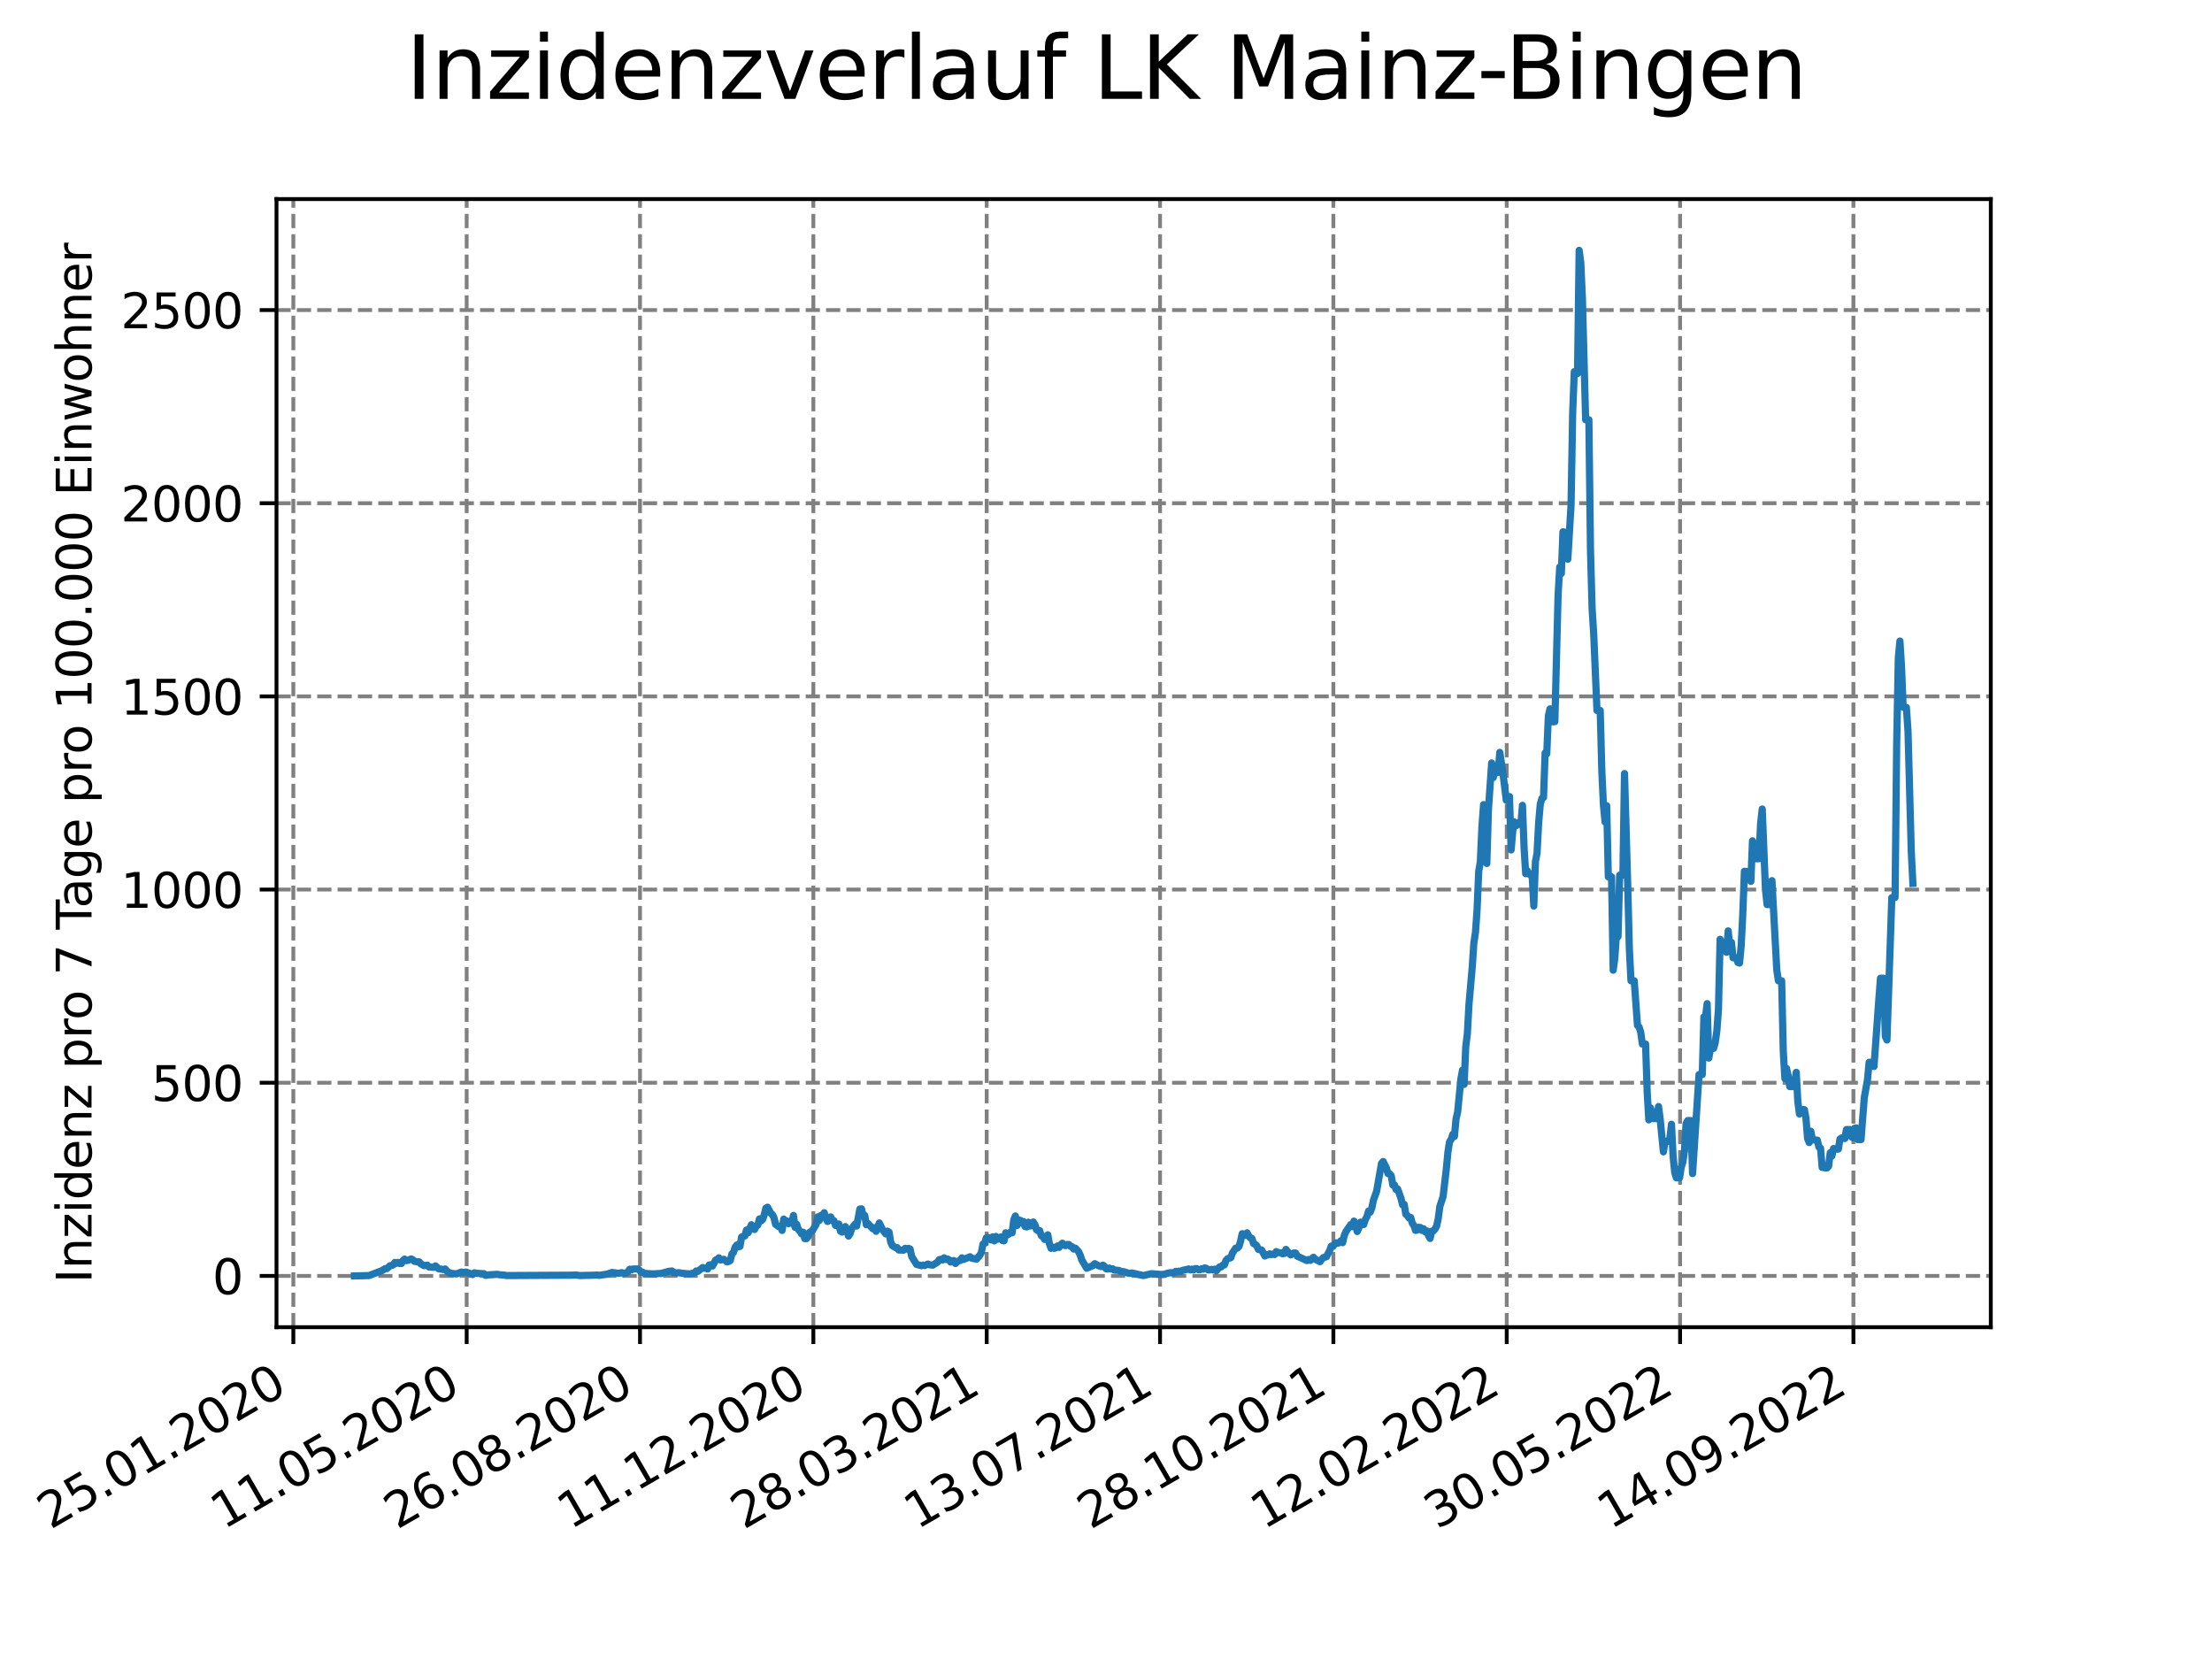 <?xml version="1.0" encoding="utf-8" standalone="no"?>
<!DOCTYPE svg PUBLIC "-//W3C//DTD SVG 1.1//EN"
  "http://www.w3.org/Graphics/SVG/1.1/DTD/svg11.dtd">
<svg xmlns:xlink="http://www.w3.org/1999/xlink" width="460.8pt" height="345.6pt" viewBox="0 0 460.8 345.6" xmlns="http://www.w3.org/2000/svg" version="1.1">
 <defs>
  <style type="text/css">*{stroke-linejoin: round; stroke-linecap: butt}</style>
 </defs>
 <g id="figure_1">
  <g id="patch_1">
   <path d="M 0 345.6 
L 460.8 345.6 
L 460.8 0 
L 0 0 
z
" style="fill: #ffffff"/>
  </g>
  <g id="axes_1">
   <g id="patch_2">
    <path d="M 57.6 276.48 
L 414.72 276.48 
L 414.72 41.472 
L 57.6 41.472 
z
" style="fill: #ffffff"/>
   </g>
   <g id="matplotlib.axis_1">
    <g id="xtick_1">
     <g id="line2d_1">
      <path d="M 61.107 276.48 
L 61.107 41.472 
" clip-path="url(#pd4a88ee241)" style="fill: none; stroke-dasharray: 2.96,1.28; stroke-dashoffset: 0; stroke: #808080; stroke-width: 0.8"/>
     </g>
     <g id="line2d_2">
      <defs>
       <path id="m0d4489d1d5" d="M 0 0 
L 0 3.5 
" style="stroke: #000000; stroke-width: 0.8"/>
      </defs>
      <g>
       <use xlink:href="#m0d4489d1d5" x="61.107" y="276.48" style="stroke: #000000; stroke-width: 0.8"/>
      </g>
     </g>
     <g id="text_1">
      <!-- 25.01.2020 -->
      <g transform="translate(10.482 318.689) rotate(-30) scale(0.1 -0.1)">
       <defs>
        <path id="DejaVuSans-32" d="M 1228 531 
L 3431 531 
L 3431 0 
L 469 0 
L 469 531 
Q 828 903 1448 1529 
Q 2069 2156 2228 2338 
Q 2531 2678 2651 2914 
Q 2772 3150 2772 3378 
Q 2772 3750 2511 3984 
Q 2250 4219 1831 4219 
Q 1534 4219 1204 4116 
Q 875 4013 500 3803 
L 500 4441 
Q 881 4594 1212 4672 
Q 1544 4750 1819 4750 
Q 2544 4750 2975 4387 
Q 3406 4025 3406 3419 
Q 3406 3131 3298 2873 
Q 3191 2616 2906 2266 
Q 2828 2175 2409 1742 
Q 1991 1309 1228 531 
z
" transform="scale(0.016)"/>
        <path id="DejaVuSans-35" d="M 691 4666 
L 3169 4666 
L 3169 4134 
L 1269 4134 
L 1269 2991 
Q 1406 3038 1543 3061 
Q 1681 3084 1819 3084 
Q 2600 3084 3056 2656 
Q 3513 2228 3513 1497 
Q 3513 744 3044 326 
Q 2575 -91 1722 -91 
Q 1428 -91 1123 -41 
Q 819 9 494 109 
L 494 744 
Q 775 591 1075 516 
Q 1375 441 1709 441 
Q 2250 441 2565 725 
Q 2881 1009 2881 1497 
Q 2881 1984 2565 2268 
Q 2250 2553 1709 2553 
Q 1456 2553 1204 2497 
Q 953 2441 691 2322 
L 691 4666 
z
" transform="scale(0.016)"/>
        <path id="DejaVuSans-2e" d="M 684 794 
L 1344 794 
L 1344 0 
L 684 0 
L 684 794 
z
" transform="scale(0.016)"/>
        <path id="DejaVuSans-30" d="M 2034 4250 
Q 1547 4250 1301 3770 
Q 1056 3291 1056 2328 
Q 1056 1369 1301 889 
Q 1547 409 2034 409 
Q 2525 409 2770 889 
Q 3016 1369 3016 2328 
Q 3016 3291 2770 3770 
Q 2525 4250 2034 4250 
z
M 2034 4750 
Q 2819 4750 3233 4129 
Q 3647 3509 3647 2328 
Q 3647 1150 3233 529 
Q 2819 -91 2034 -91 
Q 1250 -91 836 529 
Q 422 1150 422 2328 
Q 422 3509 836 4129 
Q 1250 4750 2034 4750 
z
" transform="scale(0.016)"/>
        <path id="DejaVuSans-31" d="M 794 531 
L 1825 531 
L 1825 4091 
L 703 3866 
L 703 4441 
L 1819 4666 
L 2450 4666 
L 2450 531 
L 3481 531 
L 3481 0 
L 794 0 
L 794 531 
z
" transform="scale(0.016)"/>
       </defs>
       <use xlink:href="#DejaVuSans-32"/>
       <use xlink:href="#DejaVuSans-35" x="63.623"/>
       <use xlink:href="#DejaVuSans-2e" x="127.246"/>
       <use xlink:href="#DejaVuSans-30" x="159.033"/>
       <use xlink:href="#DejaVuSans-31" x="222.656"/>
       <use xlink:href="#DejaVuSans-2e" x="286.279"/>
       <use xlink:href="#DejaVuSans-32" x="318.066"/>
       <use xlink:href="#DejaVuSans-30" x="381.689"/>
       <use xlink:href="#DejaVuSans-32" x="445.312"/>
       <use xlink:href="#DejaVuSans-30" x="508.936"/>
      </g>
     </g>
    </g>
    <g id="xtick_2">
     <g id="line2d_3">
      <path d="M 97.217 276.48 
L 97.217 41.472 
" clip-path="url(#pd4a88ee241)" style="fill: none; stroke-dasharray: 2.96,1.28; stroke-dashoffset: 0; stroke: #808080; stroke-width: 0.8"/>
     </g>
     <g id="line2d_4">
      <g>
       <use xlink:href="#m0d4489d1d5" x="97.217" y="276.48" style="stroke: #000000; stroke-width: 0.8"/>
      </g>
     </g>
     <g id="text_2">
      <!-- 11.05.2020 -->
      <g transform="translate(46.592 318.689) rotate(-30) scale(0.1 -0.1)">
       <use xlink:href="#DejaVuSans-31"/>
       <use xlink:href="#DejaVuSans-31" x="63.623"/>
       <use xlink:href="#DejaVuSans-2e" x="127.246"/>
       <use xlink:href="#DejaVuSans-30" x="159.033"/>
       <use xlink:href="#DejaVuSans-35" x="222.656"/>
       <use xlink:href="#DejaVuSans-2e" x="286.279"/>
       <use xlink:href="#DejaVuSans-32" x="318.066"/>
       <use xlink:href="#DejaVuSans-30" x="381.689"/>
       <use xlink:href="#DejaVuSans-32" x="445.312"/>
       <use xlink:href="#DejaVuSans-30" x="508.936"/>
      </g>
     </g>
    </g>
    <g id="xtick_3">
     <g id="line2d_5">
      <path d="M 133.327 276.48 
L 133.327 41.472 
" clip-path="url(#pd4a88ee241)" style="fill: none; stroke-dasharray: 2.96,1.28; stroke-dashoffset: 0; stroke: #808080; stroke-width: 0.8"/>
     </g>
     <g id="line2d_6">
      <g>
       <use xlink:href="#m0d4489d1d5" x="133.327" y="276.48" style="stroke: #000000; stroke-width: 0.8"/>
      </g>
     </g>
     <g id="text_3">
      <!-- 26.08.2020 -->
      <g transform="translate(82.702 318.689) rotate(-30) scale(0.1 -0.1)">
       <defs>
        <path id="DejaVuSans-36" d="M 2113 2584 
Q 1688 2584 1439 2293 
Q 1191 2003 1191 1497 
Q 1191 994 1439 701 
Q 1688 409 2113 409 
Q 2538 409 2786 701 
Q 3034 994 3034 1497 
Q 3034 2003 2786 2293 
Q 2538 2584 2113 2584 
z
M 3366 4563 
L 3366 3988 
Q 3128 4100 2886 4159 
Q 2644 4219 2406 4219 
Q 1781 4219 1451 3797 
Q 1122 3375 1075 2522 
Q 1259 2794 1537 2939 
Q 1816 3084 2150 3084 
Q 2853 3084 3261 2657 
Q 3669 2231 3669 1497 
Q 3669 778 3244 343 
Q 2819 -91 2113 -91 
Q 1303 -91 875 529 
Q 447 1150 447 2328 
Q 447 3434 972 4092 
Q 1497 4750 2381 4750 
Q 2619 4750 2861 4703 
Q 3103 4656 3366 4563 
z
" transform="scale(0.016)"/>
        <path id="DejaVuSans-38" d="M 2034 2216 
Q 1584 2216 1326 1975 
Q 1069 1734 1069 1313 
Q 1069 891 1326 650 
Q 1584 409 2034 409 
Q 2484 409 2743 651 
Q 3003 894 3003 1313 
Q 3003 1734 2745 1975 
Q 2488 2216 2034 2216 
z
M 1403 2484 
Q 997 2584 770 2862 
Q 544 3141 544 3541 
Q 544 4100 942 4425 
Q 1341 4750 2034 4750 
Q 2731 4750 3128 4425 
Q 3525 4100 3525 3541 
Q 3525 3141 3298 2862 
Q 3072 2584 2669 2484 
Q 3125 2378 3379 2068 
Q 3634 1759 3634 1313 
Q 3634 634 3220 271 
Q 2806 -91 2034 -91 
Q 1263 -91 848 271 
Q 434 634 434 1313 
Q 434 1759 690 2068 
Q 947 2378 1403 2484 
z
M 1172 3481 
Q 1172 3119 1398 2916 
Q 1625 2713 2034 2713 
Q 2441 2713 2670 2916 
Q 2900 3119 2900 3481 
Q 2900 3844 2670 4047 
Q 2441 4250 2034 4250 
Q 1625 4250 1398 4047 
Q 1172 3844 1172 3481 
z
" transform="scale(0.016)"/>
       </defs>
       <use xlink:href="#DejaVuSans-32"/>
       <use xlink:href="#DejaVuSans-36" x="63.623"/>
       <use xlink:href="#DejaVuSans-2e" x="127.246"/>
       <use xlink:href="#DejaVuSans-30" x="159.033"/>
       <use xlink:href="#DejaVuSans-38" x="222.656"/>
       <use xlink:href="#DejaVuSans-2e" x="286.279"/>
       <use xlink:href="#DejaVuSans-32" x="318.066"/>
       <use xlink:href="#DejaVuSans-30" x="381.689"/>
       <use xlink:href="#DejaVuSans-32" x="445.312"/>
       <use xlink:href="#DejaVuSans-30" x="508.936"/>
      </g>
     </g>
    </g>
    <g id="xtick_4">
     <g id="line2d_7">
      <path d="M 169.438 276.48 
L 169.438 41.472 
" clip-path="url(#pd4a88ee241)" style="fill: none; stroke-dasharray: 2.96,1.28; stroke-dashoffset: 0; stroke: #808080; stroke-width: 0.8"/>
     </g>
     <g id="line2d_8">
      <g>
       <use xlink:href="#m0d4489d1d5" x="169.438" y="276.48" style="stroke: #000000; stroke-width: 0.8"/>
      </g>
     </g>
     <g id="text_4">
      <!-- 11.12.2020 -->
      <g transform="translate(118.812 318.689) rotate(-30) scale(0.1 -0.1)">
       <use xlink:href="#DejaVuSans-31"/>
       <use xlink:href="#DejaVuSans-31" x="63.623"/>
       <use xlink:href="#DejaVuSans-2e" x="127.246"/>
       <use xlink:href="#DejaVuSans-31" x="159.033"/>
       <use xlink:href="#DejaVuSans-32" x="222.656"/>
       <use xlink:href="#DejaVuSans-2e" x="286.279"/>
       <use xlink:href="#DejaVuSans-32" x="318.066"/>
       <use xlink:href="#DejaVuSans-30" x="381.689"/>
       <use xlink:href="#DejaVuSans-32" x="445.312"/>
       <use xlink:href="#DejaVuSans-30" x="508.936"/>
      </g>
     </g>
    </g>
    <g id="xtick_5">
     <g id="line2d_9">
      <path d="M 205.548 276.48 
L 205.548 41.472 
" clip-path="url(#pd4a88ee241)" style="fill: none; stroke-dasharray: 2.96,1.28; stroke-dashoffset: 0; stroke: #808080; stroke-width: 0.8"/>
     </g>
     <g id="line2d_10">
      <g>
       <use xlink:href="#m0d4489d1d5" x="205.548" y="276.48" style="stroke: #000000; stroke-width: 0.8"/>
      </g>
     </g>
     <g id="text_5">
      <!-- 28.03.2021 -->
      <g transform="translate(154.923 318.689) rotate(-30) scale(0.1 -0.1)">
       <defs>
        <path id="DejaVuSans-33" d="M 2597 2516 
Q 3050 2419 3304 2112 
Q 3559 1806 3559 1356 
Q 3559 666 3084 287 
Q 2609 -91 1734 -91 
Q 1441 -91 1130 -33 
Q 819 25 488 141 
L 488 750 
Q 750 597 1062 519 
Q 1375 441 1716 441 
Q 2309 441 2620 675 
Q 2931 909 2931 1356 
Q 2931 1769 2642 2001 
Q 2353 2234 1838 2234 
L 1294 2234 
L 1294 2753 
L 1863 2753 
Q 2328 2753 2575 2939 
Q 2822 3125 2822 3475 
Q 2822 3834 2567 4026 
Q 2313 4219 1838 4219 
Q 1578 4219 1281 4162 
Q 984 4106 628 3988 
L 628 4550 
Q 988 4650 1302 4700 
Q 1616 4750 1894 4750 
Q 2613 4750 3031 4423 
Q 3450 4097 3450 3541 
Q 3450 3153 3228 2886 
Q 3006 2619 2597 2516 
z
" transform="scale(0.016)"/>
       </defs>
       <use xlink:href="#DejaVuSans-32"/>
       <use xlink:href="#DejaVuSans-38" x="63.623"/>
       <use xlink:href="#DejaVuSans-2e" x="127.246"/>
       <use xlink:href="#DejaVuSans-30" x="159.033"/>
       <use xlink:href="#DejaVuSans-33" x="222.656"/>
       <use xlink:href="#DejaVuSans-2e" x="286.279"/>
       <use xlink:href="#DejaVuSans-32" x="318.066"/>
       <use xlink:href="#DejaVuSans-30" x="381.689"/>
       <use xlink:href="#DejaVuSans-32" x="445.312"/>
       <use xlink:href="#DejaVuSans-31" x="508.936"/>
      </g>
     </g>
    </g>
    <g id="xtick_6">
     <g id="line2d_11">
      <path d="M 241.658 276.48 
L 241.658 41.472 
" clip-path="url(#pd4a88ee241)" style="fill: none; stroke-dasharray: 2.96,1.28; stroke-dashoffset: 0; stroke: #808080; stroke-width: 0.8"/>
     </g>
     <g id="line2d_12">
      <g>
       <use xlink:href="#m0d4489d1d5" x="241.658" y="276.48" style="stroke: #000000; stroke-width: 0.8"/>
      </g>
     </g>
     <g id="text_6">
      <!-- 13.07.2021 -->
      <g transform="translate(191.033 318.689) rotate(-30) scale(0.1 -0.1)">
       <defs>
        <path id="DejaVuSans-37" d="M 525 4666 
L 3525 4666 
L 3525 4397 
L 1831 0 
L 1172 0 
L 2766 4134 
L 525 4134 
L 525 4666 
z
" transform="scale(0.016)"/>
       </defs>
       <use xlink:href="#DejaVuSans-31"/>
       <use xlink:href="#DejaVuSans-33" x="63.623"/>
       <use xlink:href="#DejaVuSans-2e" x="127.246"/>
       <use xlink:href="#DejaVuSans-30" x="159.033"/>
       <use xlink:href="#DejaVuSans-37" x="222.656"/>
       <use xlink:href="#DejaVuSans-2e" x="286.279"/>
       <use xlink:href="#DejaVuSans-32" x="318.066"/>
       <use xlink:href="#DejaVuSans-30" x="381.689"/>
       <use xlink:href="#DejaVuSans-32" x="445.312"/>
       <use xlink:href="#DejaVuSans-31" x="508.936"/>
      </g>
     </g>
    </g>
    <g id="xtick_7">
     <g id="line2d_13">
      <path d="M 277.768 276.48 
L 277.768 41.472 
" clip-path="url(#pd4a88ee241)" style="fill: none; stroke-dasharray: 2.96,1.28; stroke-dashoffset: 0; stroke: #808080; stroke-width: 0.8"/>
     </g>
     <g id="line2d_14">
      <g>
       <use xlink:href="#m0d4489d1d5" x="277.768" y="276.48" style="stroke: #000000; stroke-width: 0.8"/>
      </g>
     </g>
     <g id="text_7">
      <!-- 28.10.2021 -->
      <g transform="translate(227.143 318.689) rotate(-30) scale(0.1 -0.1)">
       <use xlink:href="#DejaVuSans-32"/>
       <use xlink:href="#DejaVuSans-38" x="63.623"/>
       <use xlink:href="#DejaVuSans-2e" x="127.246"/>
       <use xlink:href="#DejaVuSans-31" x="159.033"/>
       <use xlink:href="#DejaVuSans-30" x="222.656"/>
       <use xlink:href="#DejaVuSans-2e" x="286.279"/>
       <use xlink:href="#DejaVuSans-32" x="318.066"/>
       <use xlink:href="#DejaVuSans-30" x="381.689"/>
       <use xlink:href="#DejaVuSans-32" x="445.312"/>
       <use xlink:href="#DejaVuSans-31" x="508.936"/>
      </g>
     </g>
    </g>
    <g id="xtick_8">
     <g id="line2d_15">
      <path d="M 313.879 276.48 
L 313.879 41.472 
" clip-path="url(#pd4a88ee241)" style="fill: none; stroke-dasharray: 2.96,1.28; stroke-dashoffset: 0; stroke: #808080; stroke-width: 0.8"/>
     </g>
     <g id="line2d_16">
      <g>
       <use xlink:href="#m0d4489d1d5" x="313.879" y="276.48" style="stroke: #000000; stroke-width: 0.8"/>
      </g>
     </g>
     <g id="text_8">
      <!-- 12.02.2022 -->
      <g transform="translate(263.253 318.689) rotate(-30) scale(0.1 -0.1)">
       <use xlink:href="#DejaVuSans-31"/>
       <use xlink:href="#DejaVuSans-32" x="63.623"/>
       <use xlink:href="#DejaVuSans-2e" x="127.246"/>
       <use xlink:href="#DejaVuSans-30" x="159.033"/>
       <use xlink:href="#DejaVuSans-32" x="222.656"/>
       <use xlink:href="#DejaVuSans-2e" x="286.279"/>
       <use xlink:href="#DejaVuSans-32" x="318.066"/>
       <use xlink:href="#DejaVuSans-30" x="381.689"/>
       <use xlink:href="#DejaVuSans-32" x="445.312"/>
       <use xlink:href="#DejaVuSans-32" x="508.936"/>
      </g>
     </g>
    </g>
    <g id="xtick_9">
     <g id="line2d_17">
      <path d="M 349.989 276.48 
L 349.989 41.472 
" clip-path="url(#pd4a88ee241)" style="fill: none; stroke-dasharray: 2.96,1.28; stroke-dashoffset: 0; stroke: #808080; stroke-width: 0.8"/>
     </g>
     <g id="line2d_18">
      <g>
       <use xlink:href="#m0d4489d1d5" x="349.989" y="276.48" style="stroke: #000000; stroke-width: 0.8"/>
      </g>
     </g>
     <g id="text_9">
      <!-- 30.05.2022 -->
      <g transform="translate(299.364 318.689) rotate(-30) scale(0.1 -0.1)">
       <use xlink:href="#DejaVuSans-33"/>
       <use xlink:href="#DejaVuSans-30" x="63.623"/>
       <use xlink:href="#DejaVuSans-2e" x="127.246"/>
       <use xlink:href="#DejaVuSans-30" x="159.033"/>
       <use xlink:href="#DejaVuSans-35" x="222.656"/>
       <use xlink:href="#DejaVuSans-2e" x="286.279"/>
       <use xlink:href="#DejaVuSans-32" x="318.066"/>
       <use xlink:href="#DejaVuSans-30" x="381.689"/>
       <use xlink:href="#DejaVuSans-32" x="445.312"/>
       <use xlink:href="#DejaVuSans-32" x="508.936"/>
      </g>
     </g>
    </g>
    <g id="xtick_10">
     <g id="line2d_19">
      <path d="M 386.099 276.48 
L 386.099 41.472 
" clip-path="url(#pd4a88ee241)" style="fill: none; stroke-dasharray: 2.96,1.28; stroke-dashoffset: 0; stroke: #808080; stroke-width: 0.8"/>
     </g>
     <g id="line2d_20">
      <g>
       <use xlink:href="#m0d4489d1d5" x="386.099" y="276.48" style="stroke: #000000; stroke-width: 0.8"/>
      </g>
     </g>
     <g id="text_10">
      <!-- 14.09.2022 -->
      <g transform="translate(335.474 318.689) rotate(-30) scale(0.1 -0.1)">
       <defs>
        <path id="DejaVuSans-34" d="M 2419 4116 
L 825 1625 
L 2419 1625 
L 2419 4116 
z
M 2253 4666 
L 3047 4666 
L 3047 1625 
L 3713 1625 
L 3713 1100 
L 3047 1100 
L 3047 0 
L 2419 0 
L 2419 1100 
L 313 1100 
L 313 1709 
L 2253 4666 
z
" transform="scale(0.016)"/>
        <path id="DejaVuSans-39" d="M 703 97 
L 703 672 
Q 941 559 1184 500 
Q 1428 441 1663 441 
Q 2288 441 2617 861 
Q 2947 1281 2994 2138 
Q 2813 1869 2534 1725 
Q 2256 1581 1919 1581 
Q 1219 1581 811 2004 
Q 403 2428 403 3163 
Q 403 3881 828 4315 
Q 1253 4750 1959 4750 
Q 2769 4750 3195 4129 
Q 3622 3509 3622 2328 
Q 3622 1225 3098 567 
Q 2575 -91 1691 -91 
Q 1453 -91 1209 -44 
Q 966 3 703 97 
z
M 1959 2075 
Q 2384 2075 2632 2365 
Q 2881 2656 2881 3163 
Q 2881 3666 2632 3958 
Q 2384 4250 1959 4250 
Q 1534 4250 1286 3958 
Q 1038 3666 1038 3163 
Q 1038 2656 1286 2365 
Q 1534 2075 1959 2075 
z
" transform="scale(0.016)"/>
       </defs>
       <use xlink:href="#DejaVuSans-31"/>
       <use xlink:href="#DejaVuSans-34" x="63.623"/>
       <use xlink:href="#DejaVuSans-2e" x="127.246"/>
       <use xlink:href="#DejaVuSans-30" x="159.033"/>
       <use xlink:href="#DejaVuSans-39" x="222.656"/>
       <use xlink:href="#DejaVuSans-2e" x="286.279"/>
       <use xlink:href="#DejaVuSans-32" x="318.066"/>
       <use xlink:href="#DejaVuSans-30" x="381.689"/>
       <use xlink:href="#DejaVuSans-32" x="445.312"/>
       <use xlink:href="#DejaVuSans-32" x="508.936"/>
      </g>
     </g>
    </g>
   </g>
   <g id="matplotlib.axis_2">
    <g id="ytick_1">
     <g id="line2d_21">
      <path d="M 57.6 265.798 
L 414.72 265.798 
" clip-path="url(#pd4a88ee241)" style="fill: none; stroke-dasharray: 2.96,1.28; stroke-dashoffset: 0; stroke: #808080; stroke-width: 0.8"/>
     </g>
     <g id="line2d_22">
      <defs>
       <path id="m9630d66b43" d="M 0 0 
L -3.5 0 
" style="stroke: #000000; stroke-width: 0.8"/>
      </defs>
      <g>
       <use xlink:href="#m9630d66b43" x="57.6" y="265.798" style="stroke: #000000; stroke-width: 0.8"/>
      </g>
     </g>
     <g id="text_11">
      <!-- 0 -->
      <g transform="translate(44.237 269.597) scale(0.1 -0.1)">
       <use xlink:href="#DejaVuSans-30"/>
      </g>
     </g>
    </g>
    <g id="ytick_2">
     <g id="line2d_23">
      <path d="M 57.6 225.556 
L 414.72 225.556 
" clip-path="url(#pd4a88ee241)" style="fill: none; stroke-dasharray: 2.96,1.28; stroke-dashoffset: 0; stroke: #808080; stroke-width: 0.8"/>
     </g>
     <g id="line2d_24">
      <g>
       <use xlink:href="#m9630d66b43" x="57.6" y="225.556" style="stroke: #000000; stroke-width: 0.8"/>
      </g>
     </g>
     <g id="text_12">
      <!-- 500 -->
      <g transform="translate(31.512 229.355) scale(0.1 -0.1)">
       <use xlink:href="#DejaVuSans-35"/>
       <use xlink:href="#DejaVuSans-30" x="63.623"/>
       <use xlink:href="#DejaVuSans-30" x="127.246"/>
      </g>
     </g>
    </g>
    <g id="ytick_3">
     <g id="line2d_25">
      <path d="M 57.6 185.313 
L 414.72 185.313 
" clip-path="url(#pd4a88ee241)" style="fill: none; stroke-dasharray: 2.96,1.28; stroke-dashoffset: 0; stroke: #808080; stroke-width: 0.8"/>
     </g>
     <g id="line2d_26">
      <g>
       <use xlink:href="#m9630d66b43" x="57.6" y="185.313" style="stroke: #000000; stroke-width: 0.8"/>
      </g>
     </g>
     <g id="text_13">
      <!-- 1000 -->
      <g transform="translate(25.15 189.113) scale(0.1 -0.1)">
       <use xlink:href="#DejaVuSans-31"/>
       <use xlink:href="#DejaVuSans-30" x="63.623"/>
       <use xlink:href="#DejaVuSans-30" x="127.246"/>
       <use xlink:href="#DejaVuSans-30" x="190.869"/>
      </g>
     </g>
    </g>
    <g id="ytick_4">
     <g id="line2d_27">
      <path d="M 57.6 145.071 
L 414.72 145.071 
" clip-path="url(#pd4a88ee241)" style="fill: none; stroke-dasharray: 2.96,1.28; stroke-dashoffset: 0; stroke: #808080; stroke-width: 0.8"/>
     </g>
     <g id="line2d_28">
      <g>
       <use xlink:href="#m9630d66b43" x="57.6" y="145.071" style="stroke: #000000; stroke-width: 0.8"/>
      </g>
     </g>
     <g id="text_14">
      <!-- 1500 -->
      <g transform="translate(25.15 148.87) scale(0.1 -0.1)">
       <use xlink:href="#DejaVuSans-31"/>
       <use xlink:href="#DejaVuSans-35" x="63.623"/>
       <use xlink:href="#DejaVuSans-30" x="127.246"/>
       <use xlink:href="#DejaVuSans-30" x="190.869"/>
      </g>
     </g>
    </g>
    <g id="ytick_5">
     <g id="line2d_29">
      <path d="M 57.6 104.829 
L 414.72 104.829 
" clip-path="url(#pd4a88ee241)" style="fill: none; stroke-dasharray: 2.96,1.28; stroke-dashoffset: 0; stroke: #808080; stroke-width: 0.8"/>
     </g>
     <g id="line2d_30">
      <g>
       <use xlink:href="#m9630d66b43" x="57.6" y="104.829" style="stroke: #000000; stroke-width: 0.8"/>
      </g>
     </g>
     <g id="text_15">
      <!-- 2000 -->
      <g transform="translate(25.15 108.628) scale(0.1 -0.1)">
       <use xlink:href="#DejaVuSans-32"/>
       <use xlink:href="#DejaVuSans-30" x="63.623"/>
       <use xlink:href="#DejaVuSans-30" x="127.246"/>
       <use xlink:href="#DejaVuSans-30" x="190.869"/>
      </g>
     </g>
    </g>
    <g id="ytick_6">
     <g id="line2d_31">
      <path d="M 57.6 64.587 
L 414.72 64.587 
" clip-path="url(#pd4a88ee241)" style="fill: none; stroke-dasharray: 2.96,1.28; stroke-dashoffset: 0; stroke: #808080; stroke-width: 0.8"/>
     </g>
     <g id="line2d_32">
      <g>
       <use xlink:href="#m9630d66b43" x="57.6" y="64.587" style="stroke: #000000; stroke-width: 0.8"/>
      </g>
     </g>
     <g id="text_16">
      <!-- 2500 -->
      <g transform="translate(25.15 68.386) scale(0.1 -0.1)">
       <use xlink:href="#DejaVuSans-32"/>
       <use xlink:href="#DejaVuSans-35" x="63.623"/>
       <use xlink:href="#DejaVuSans-30" x="127.246"/>
       <use xlink:href="#DejaVuSans-30" x="190.869"/>
      </g>
     </g>
    </g>
    <g id="text_17">
     <!-- Inzidenz pro 7 Tage pro 100.000 Einwohner -->
     <g transform="translate(19.07 267.301) rotate(-90) scale(0.1 -0.1)">
      <defs>
       <path id="DejaVuSans-49" d="M 628 4666 
L 1259 4666 
L 1259 0 
L 628 0 
L 628 4666 
z
" transform="scale(0.016)"/>
       <path id="DejaVuSans-6e" d="M 3513 2113 
L 3513 0 
L 2938 0 
L 2938 2094 
Q 2938 2591 2744 2837 
Q 2550 3084 2163 3084 
Q 1697 3084 1428 2787 
Q 1159 2491 1159 1978 
L 1159 0 
L 581 0 
L 581 3500 
L 1159 3500 
L 1159 2956 
Q 1366 3272 1645 3428 
Q 1925 3584 2291 3584 
Q 2894 3584 3203 3211 
Q 3513 2838 3513 2113 
z
" transform="scale(0.016)"/>
       <path id="DejaVuSans-7a" d="M 353 3500 
L 3084 3500 
L 3084 2975 
L 922 459 
L 3084 459 
L 3084 0 
L 275 0 
L 275 525 
L 2438 3041 
L 353 3041 
L 353 3500 
z
" transform="scale(0.016)"/>
       <path id="DejaVuSans-69" d="M 603 3500 
L 1178 3500 
L 1178 0 
L 603 0 
L 603 3500 
z
M 603 4863 
L 1178 4863 
L 1178 4134 
L 603 4134 
L 603 4863 
z
" transform="scale(0.016)"/>
       <path id="DejaVuSans-64" d="M 2906 2969 
L 2906 4863 
L 3481 4863 
L 3481 0 
L 2906 0 
L 2906 525 
Q 2725 213 2448 61 
Q 2172 -91 1784 -91 
Q 1150 -91 751 415 
Q 353 922 353 1747 
Q 353 2572 751 3078 
Q 1150 3584 1784 3584 
Q 2172 3584 2448 3432 
Q 2725 3281 2906 2969 
z
M 947 1747 
Q 947 1113 1208 752 
Q 1469 391 1925 391 
Q 2381 391 2643 752 
Q 2906 1113 2906 1747 
Q 2906 2381 2643 2742 
Q 2381 3103 1925 3103 
Q 1469 3103 1208 2742 
Q 947 2381 947 1747 
z
" transform="scale(0.016)"/>
       <path id="DejaVuSans-65" d="M 3597 1894 
L 3597 1613 
L 953 1613 
Q 991 1019 1311 708 
Q 1631 397 2203 397 
Q 2534 397 2845 478 
Q 3156 559 3463 722 
L 3463 178 
Q 3153 47 2828 -22 
Q 2503 -91 2169 -91 
Q 1331 -91 842 396 
Q 353 884 353 1716 
Q 353 2575 817 3079 
Q 1281 3584 2069 3584 
Q 2775 3584 3186 3129 
Q 3597 2675 3597 1894 
z
M 3022 2063 
Q 3016 2534 2758 2815 
Q 2500 3097 2075 3097 
Q 1594 3097 1305 2825 
Q 1016 2553 972 2059 
L 3022 2063 
z
" transform="scale(0.016)"/>
       <path id="DejaVuSans-20" transform="scale(0.016)"/>
       <path id="DejaVuSans-70" d="M 1159 525 
L 1159 -1331 
L 581 -1331 
L 581 3500 
L 1159 3500 
L 1159 2969 
Q 1341 3281 1617 3432 
Q 1894 3584 2278 3584 
Q 2916 3584 3314 3078 
Q 3713 2572 3713 1747 
Q 3713 922 3314 415 
Q 2916 -91 2278 -91 
Q 1894 -91 1617 61 
Q 1341 213 1159 525 
z
M 3116 1747 
Q 3116 2381 2855 2742 
Q 2594 3103 2138 3103 
Q 1681 3103 1420 2742 
Q 1159 2381 1159 1747 
Q 1159 1113 1420 752 
Q 1681 391 2138 391 
Q 2594 391 2855 752 
Q 3116 1113 3116 1747 
z
" transform="scale(0.016)"/>
       <path id="DejaVuSans-72" d="M 2631 2963 
Q 2534 3019 2420 3045 
Q 2306 3072 2169 3072 
Q 1681 3072 1420 2755 
Q 1159 2438 1159 1844 
L 1159 0 
L 581 0 
L 581 3500 
L 1159 3500 
L 1159 2956 
Q 1341 3275 1631 3429 
Q 1922 3584 2338 3584 
Q 2397 3584 2469 3576 
Q 2541 3569 2628 3553 
L 2631 2963 
z
" transform="scale(0.016)"/>
       <path id="DejaVuSans-6f" d="M 1959 3097 
Q 1497 3097 1228 2736 
Q 959 2375 959 1747 
Q 959 1119 1226 758 
Q 1494 397 1959 397 
Q 2419 397 2687 759 
Q 2956 1122 2956 1747 
Q 2956 2369 2687 2733 
Q 2419 3097 1959 3097 
z
M 1959 3584 
Q 2709 3584 3137 3096 
Q 3566 2609 3566 1747 
Q 3566 888 3137 398 
Q 2709 -91 1959 -91 
Q 1206 -91 779 398 
Q 353 888 353 1747 
Q 353 2609 779 3096 
Q 1206 3584 1959 3584 
z
" transform="scale(0.016)"/>
       <path id="DejaVuSans-54" d="M -19 4666 
L 3928 4666 
L 3928 4134 
L 2272 4134 
L 2272 0 
L 1638 0 
L 1638 4134 
L -19 4134 
L -19 4666 
z
" transform="scale(0.016)"/>
       <path id="DejaVuSans-61" d="M 2194 1759 
Q 1497 1759 1228 1600 
Q 959 1441 959 1056 
Q 959 750 1161 570 
Q 1363 391 1709 391 
Q 2188 391 2477 730 
Q 2766 1069 2766 1631 
L 2766 1759 
L 2194 1759 
z
M 3341 1997 
L 3341 0 
L 2766 0 
L 2766 531 
Q 2569 213 2275 61 
Q 1981 -91 1556 -91 
Q 1019 -91 701 211 
Q 384 513 384 1019 
Q 384 1609 779 1909 
Q 1175 2209 1959 2209 
L 2766 2209 
L 2766 2266 
Q 2766 2663 2505 2880 
Q 2244 3097 1772 3097 
Q 1472 3097 1187 3025 
Q 903 2953 641 2809 
L 641 3341 
Q 956 3463 1253 3523 
Q 1550 3584 1831 3584 
Q 2591 3584 2966 3190 
Q 3341 2797 3341 1997 
z
" transform="scale(0.016)"/>
       <path id="DejaVuSans-67" d="M 2906 1791 
Q 2906 2416 2648 2759 
Q 2391 3103 1925 3103 
Q 1463 3103 1205 2759 
Q 947 2416 947 1791 
Q 947 1169 1205 825 
Q 1463 481 1925 481 
Q 2391 481 2648 825 
Q 2906 1169 2906 1791 
z
M 3481 434 
Q 3481 -459 3084 -895 
Q 2688 -1331 1869 -1331 
Q 1566 -1331 1297 -1286 
Q 1028 -1241 775 -1147 
L 775 -588 
Q 1028 -725 1275 -790 
Q 1522 -856 1778 -856 
Q 2344 -856 2625 -561 
Q 2906 -266 2906 331 
L 2906 616 
Q 2728 306 2450 153 
Q 2172 0 1784 0 
Q 1141 0 747 490 
Q 353 981 353 1791 
Q 353 2603 747 3093 
Q 1141 3584 1784 3584 
Q 2172 3584 2450 3431 
Q 2728 3278 2906 2969 
L 2906 3500 
L 3481 3500 
L 3481 434 
z
" transform="scale(0.016)"/>
       <path id="DejaVuSans-45" d="M 628 4666 
L 3578 4666 
L 3578 4134 
L 1259 4134 
L 1259 2753 
L 3481 2753 
L 3481 2222 
L 1259 2222 
L 1259 531 
L 3634 531 
L 3634 0 
L 628 0 
L 628 4666 
z
" transform="scale(0.016)"/>
       <path id="DejaVuSans-77" d="M 269 3500 
L 844 3500 
L 1563 769 
L 2278 3500 
L 2956 3500 
L 3675 769 
L 4391 3500 
L 4966 3500 
L 4050 0 
L 3372 0 
L 2619 2869 
L 1863 0 
L 1184 0 
L 269 3500 
z
" transform="scale(0.016)"/>
       <path id="DejaVuSans-68" d="M 3513 2113 
L 3513 0 
L 2938 0 
L 2938 2094 
Q 2938 2591 2744 2837 
Q 2550 3084 2163 3084 
Q 1697 3084 1428 2787 
Q 1159 2491 1159 1978 
L 1159 0 
L 581 0 
L 581 4863 
L 1159 4863 
L 1159 2956 
Q 1366 3272 1645 3428 
Q 1925 3584 2291 3584 
Q 2894 3584 3203 3211 
Q 3513 2838 3513 2113 
z
" transform="scale(0.016)"/>
      </defs>
      <use xlink:href="#DejaVuSans-49"/>
      <use xlink:href="#DejaVuSans-6e" x="29.492"/>
      <use xlink:href="#DejaVuSans-7a" x="92.871"/>
      <use xlink:href="#DejaVuSans-69" x="145.361"/>
      <use xlink:href="#DejaVuSans-64" x="173.145"/>
      <use xlink:href="#DejaVuSans-65" x="236.621"/>
      <use xlink:href="#DejaVuSans-6e" x="298.145"/>
      <use xlink:href="#DejaVuSans-7a" x="361.523"/>
      <use xlink:href="#DejaVuSans-20" x="414.014"/>
      <use xlink:href="#DejaVuSans-70" x="445.801"/>
      <use xlink:href="#DejaVuSans-72" x="509.277"/>
      <use xlink:href="#DejaVuSans-6f" x="548.141"/>
      <use xlink:href="#DejaVuSans-20" x="609.322"/>
      <use xlink:href="#DejaVuSans-37" x="641.109"/>
      <use xlink:href="#DejaVuSans-20" x="704.732"/>
      <use xlink:href="#DejaVuSans-54" x="736.52"/>
      <use xlink:href="#DejaVuSans-61" x="781.104"/>
      <use xlink:href="#DejaVuSans-67" x="842.383"/>
      <use xlink:href="#DejaVuSans-65" x="905.859"/>
      <use xlink:href="#DejaVuSans-20" x="967.383"/>
      <use xlink:href="#DejaVuSans-70" x="999.17"/>
      <use xlink:href="#DejaVuSans-72" x="1062.646"/>
      <use xlink:href="#DejaVuSans-6f" x="1101.51"/>
      <use xlink:href="#DejaVuSans-20" x="1162.691"/>
      <use xlink:href="#DejaVuSans-31" x="1194.479"/>
      <use xlink:href="#DejaVuSans-30" x="1258.102"/>
      <use xlink:href="#DejaVuSans-30" x="1321.725"/>
      <use xlink:href="#DejaVuSans-2e" x="1385.348"/>
      <use xlink:href="#DejaVuSans-30" x="1417.135"/>
      <use xlink:href="#DejaVuSans-30" x="1480.758"/>
      <use xlink:href="#DejaVuSans-30" x="1544.381"/>
      <use xlink:href="#DejaVuSans-20" x="1608.004"/>
      <use xlink:href="#DejaVuSans-45" x="1639.791"/>
      <use xlink:href="#DejaVuSans-69" x="1702.975"/>
      <use xlink:href="#DejaVuSans-6e" x="1730.758"/>
      <use xlink:href="#DejaVuSans-77" x="1794.137"/>
      <use xlink:href="#DejaVuSans-6f" x="1875.924"/>
      <use xlink:href="#DejaVuSans-68" x="1937.105"/>
      <use xlink:href="#DejaVuSans-6e" x="2000.484"/>
      <use xlink:href="#DejaVuSans-65" x="2063.863"/>
      <use xlink:href="#DejaVuSans-72" x="2125.387"/>
     </g>
    </g>
   </g>
   <g id="line2d_33">
    <path d="M 73.833 265.798 
L 76.87 265.722 
L 79.57 264.694 
L 80.245 264.275 
L 80.582 264.275 
L 81.257 263.666 
L 81.595 263.628 
L 81.932 263.476 
L 82.27 262.981 
L 82.607 263.171 
L 82.945 262.981 
L 83.282 263.209 
L 83.62 263.209 
L 83.957 262.562 
L 84.295 262.295 
L 84.632 262.6 
L 84.97 262.562 
L 85.644 262.257 
L 85.982 262.41 
L 86.319 262.752 
L 86.994 262.866 
L 87.332 262.866 
L 87.669 263.285 
L 88.344 263.666 
L 89.019 263.552 
L 89.357 263.932 
L 90.369 264.009 
L 90.707 263.704 
L 91.382 264.313 
L 92.394 264.465 
L 92.732 264.351 
L 93.069 264.77 
L 93.744 265.227 
L 95.094 265.379 
L 96.106 264.998 
L 96.444 265.075 
L 97.119 264.998 
L 98.469 265.493 
L 98.806 265.151 
L 99.481 265.265 
L 100.831 265.341 
L 101.169 265.684 
L 101.843 265.569 
L 103.193 265.493 
L 103.531 265.455 
L 104.206 265.569 
L 104.881 265.607 
L 105.556 265.722 
L 119.055 265.646 
L 120.067 265.607 
L 120.742 265.722 
L 123.78 265.646 
L 124.455 265.607 
L 124.792 265.684 
L 126.479 265.417 
L 127.492 265.075 
L 128.842 265.265 
L 129.517 265.113 
L 129.854 265.265 
L 130.529 265.151 
L 130.867 264.846 
L 131.204 264.389 
L 131.542 264.542 
L 131.879 264.351 
L 132.892 264.351 
L 133.229 264.618 
L 133.566 265.036 
L 133.904 265.036 
L 134.241 265.265 
L 135.929 265.379 
L 137.279 265.303 
L 137.616 265.303 
L 139.304 264.846 
L 139.979 264.77 
L 140.316 265.075 
L 140.991 265.189 
L 141.328 265.113 
L 142.003 265.227 
L 142.678 265.303 
L 143.691 265.379 
L 144.703 265.151 
L 145.041 264.77 
L 145.378 264.846 
L 146.391 264.047 
L 146.728 264.199 
L 147.066 264.161 
L 147.403 264.351 
L 147.741 263.514 
L 148.078 263.476 
L 148.416 263.742 
L 149.09 262.486 
L 149.428 262.334 
L 149.765 262.029 
L 150.103 262.486 
L 150.778 262.334 
L 151.453 262.866 
L 151.79 262.79 
L 152.128 262.562 
L 152.465 261.23 
L 152.803 260.887 
L 153.14 259.821 
L 153.478 259.364 
L 153.815 259.745 
L 154.153 259.631 
L 154.49 257.689 
L 155.165 257.461 
L 155.503 256.242 
L 155.84 256.814 
L 156.515 255.138 
L 157.19 256.128 
L 157.527 255.405 
L 157.865 255.215 
L 158.202 253.92 
L 158.54 254.339 
L 158.877 254.034 
L 159.215 253.045 
L 159.552 251.674 
L 159.89 251.484 
L 160.565 252.74 
L 160.902 253.007 
L 161.24 253.692 
L 161.577 255.062 
L 162.252 255.557 
L 162.59 255.405 
L 162.927 256.319 
L 163.265 253.958 
L 163.602 254.567 
L 163.94 254.339 
L 164.277 254.91 
L 164.615 254.491 
L 164.952 254.834 
L 165.289 253.197 
L 165.627 255.671 
L 165.964 255.062 
L 166.302 256.09 
L 166.639 256.471 
L 166.977 257.042 
L 167.314 256.699 
L 167.652 258.032 
L 167.989 258.032 
L 168.327 257.651 
L 168.664 256.699 
L 169.002 256.547 
L 169.339 256.204 
L 170.014 255.062 
L 170.352 253.502 
L 170.689 254.225 
L 171.027 253.197 
L 171.364 253.159 
L 171.702 252.626 
L 172.039 253.768 
L 172.377 254.453 
L 172.714 253.806 
L 173.051 253.502 
L 173.389 254.263 
L 173.726 254.301 
L 174.064 255.291 
L 174.401 255.329 
L 174.739 254.986 
L 175.076 256.471 
L 175.414 256.661 
L 176.089 255.519 
L 176.764 257.499 
L 177.101 256.966 
L 177.439 255.9 
L 178.114 255.024 
L 178.451 255.405 
L 179.126 251.865 
L 179.464 251.826 
L 179.801 253.197 
L 180.139 253.197 
L 180.476 255.138 
L 180.813 254.872 
L 181.826 255.976 
L 182.163 255.748 
L 182.501 256.509 
L 183.176 254.758 
L 183.851 256.166 
L 184.526 257.042 
L 184.863 256.471 
L 185.201 256.661 
L 185.538 258.717 
L 185.876 259.478 
L 186.551 259.897 
L 186.888 259.897 
L 187.226 260.392 
L 188.238 260.43 
L 188.575 260.049 
L 188.913 260.202 
L 189.25 260.049 
L 189.588 260.202 
L 189.925 261.762 
L 190.938 263.399 
L 191.95 263.666 
L 192.288 263.552 
L 192.625 263.628 
L 193.3 263.323 
L 193.638 263.476 
L 194.313 263.552 
L 195.325 262.905 
L 195.663 262.41 
L 196 262.334 
L 196.338 262.486 
L 196.675 262.029 
L 197.012 262.372 
L 197.35 262.257 
L 197.687 262.448 
L 198.025 262.905 
L 198.362 262.638 
L 198.7 262.6 
L 199.037 263.209 
L 199.375 262.79 
L 200.05 262.562 
L 200.387 262.029 
L 200.725 262.372 
L 202.075 261.801 
L 202.412 262.105 
L 203.425 262.295 
L 204.1 261.534 
L 204.437 260.925 
L 204.774 259.174 
L 205.112 259.022 
L 205.449 257.879 
L 205.787 257.803 
L 206.124 257.956 
L 206.462 258.298 
L 206.799 257.651 
L 207.137 258.489 
L 207.474 257.575 
L 207.812 258.146 
L 208.487 257.689 
L 208.824 258.412 
L 209.162 258.489 
L 209.499 256.814 
L 209.837 257.27 
L 210.174 257.08 
L 210.512 256.661 
L 210.849 256.814 
L 211.187 254.111 
L 211.524 253.311 
L 211.862 255.291 
L 212.199 254.111 
L 212.536 254.225 
L 212.874 254.796 
L 213.211 254.453 
L 213.549 255.519 
L 213.886 255.595 
L 214.224 254.606 
L 214.561 255.405 
L 215.236 254.567 
L 215.574 255.062 
L 215.911 256.166 
L 216.249 256.395 
L 216.586 256.357 
L 216.924 257.423 
L 217.261 257.575 
L 217.599 258.184 
L 217.936 258.146 
L 218.274 257.232 
L 218.611 259.098 
L 218.949 260.049 
L 219.286 259.783 
L 219.624 260.049 
L 219.961 259.935 
L 220.298 259.554 
L 220.636 259.859 
L 220.973 259.288 
L 221.311 258.983 
L 221.648 259.402 
L 221.986 259.478 
L 222.323 259.25 
L 222.661 259.25 
L 222.998 259.631 
L 223.336 259.707 
L 223.673 260.202 
L 224.011 260.011 
L 224.686 260.735 
L 225.023 261.458 
L 225.361 262.486 
L 226.373 264.199 
L 227.723 263.628 
L 228.061 263.247 
L 228.735 263.628 
L 229.41 263.856 
L 229.748 263.552 
L 230.085 263.78 
L 230.423 264.313 
L 230.76 264.351 
L 231.098 264.161 
L 231.435 264.351 
L 231.773 264.313 
L 232.11 264.58 
L 233.123 264.656 
L 233.46 264.884 
L 234.135 264.922 
L 235.148 265.265 
L 235.823 265.189 
L 238.185 265.722 
L 239.197 265.493 
L 239.872 265.341 
L 241.897 265.493 
L 242.572 265.455 
L 243.247 265.227 
L 243.922 265.113 
L 244.259 265.189 
L 244.597 265.113 
L 244.934 264.846 
L 245.272 264.922 
L 245.609 264.808 
L 245.947 264.884 
L 246.284 264.656 
L 247.634 264.351 
L 247.972 264.542 
L 248.309 264.389 
L 248.647 264.542 
L 248.984 264.275 
L 249.322 264.275 
L 249.659 264.503 
L 249.997 264.503 
L 250.334 264.313 
L 250.672 264.389 
L 251.009 264.123 
L 251.347 264.237 
L 251.684 264.542 
L 252.022 264.542 
L 252.359 264.427 
L 252.696 264.542 
L 253.034 264.389 
L 253.371 264.732 
L 254.046 263.932 
L 254.384 263.932 
L 254.721 263.552 
L 255.059 263.514 
L 255.396 262.562 
L 255.734 262.219 
L 256.409 261.991 
L 256.746 261.001 
L 257.421 260.011 
L 257.759 260.011 
L 258.096 259.669 
L 258.434 258.565 
L 258.771 257.004 
L 259.446 257.346 
L 259.784 256.814 
L 260.121 257.461 
L 260.458 257.841 
L 260.796 257.994 
L 261.133 259.06 
L 261.471 259.212 
L 261.808 259.516 
L 262.146 260.278 
L 262.821 260.392 
L 263.496 261.648 
L 263.833 261.382 
L 264.171 261.42 
L 264.508 261.191 
L 264.846 261.344 
L 265.183 261.268 
L 265.521 261.344 
L 265.858 260.735 
L 266.196 260.925 
L 266.871 261.001 
L 267.208 261.191 
L 267.546 261.115 
L 267.883 260.278 
L 268.558 261.115 
L 268.895 261.42 
L 269.57 261.001 
L 269.908 261.039 
L 270.245 261.686 
L 271.258 262.143 
L 272.27 262.6 
L 272.608 262.372 
L 272.945 262.562 
L 273.62 261.915 
L 273.958 262.295 
L 274.97 262.828 
L 275.645 261.991 
L 276.32 261.801 
L 276.995 260.506 
L 277.332 259.593 
L 277.67 259.669 
L 278.007 259.174 
L 278.345 258.907 
L 278.682 258.983 
L 279.02 258.869 
L 279.357 258.45 
L 279.695 258.869 
L 280.032 257.385 
L 280.37 256.585 
L 281.382 255.1 
L 281.72 255.519 
L 282.057 254.377 
L 282.395 255.253 
L 282.732 256.547 
L 283.07 255.824 
L 283.407 254.606 
L 284.082 255.1 
L 284.419 254.073 
L 284.757 253.463 
L 285.094 252.283 
L 285.432 252.512 
L 285.769 251.674 
L 286.107 250.037 
L 286.782 248.134 
L 287.794 242.347 
L 288.132 241.967 
L 288.807 243.299 
L 289.144 244.479 
L 289.482 244.517 
L 289.819 244.936 
L 290.157 246.877 
L 290.494 246.839 
L 290.832 247.791 
L 291.169 247.715 
L 291.844 249.618 
L 292.181 250.989 
L 292.519 250.913 
L 292.856 252.93 
L 293.194 253.235 
L 293.531 253.73 
L 293.869 253.616 
L 294.206 254.834 
L 294.544 255.291 
L 294.881 256.319 
L 295.219 256.242 
L 295.556 255.671 
L 295.894 255.71 
L 296.231 256.319 
L 296.569 255.976 
L 296.906 256.623 
L 297.244 256.433 
L 297.581 257.385 
L 297.919 257.994 
L 298.256 256.471 
L 298.594 256.433 
L 298.931 256.052 
L 299.269 255.405 
L 299.606 253.92 
L 299.943 251.332 
L 300.618 249.276 
L 301.293 243.527 
L 301.631 239.987 
L 301.968 237.855 
L 302.306 237.36 
L 302.643 236.294 
L 302.981 236.751 
L 303.318 233.096 
L 303.656 231.65 
L 304.331 224.759 
L 304.668 222.932 
L 305.006 225.901 
L 305.343 218.059 
L 305.681 215.28 
L 306.018 209.189 
L 306.693 201.499 
L 307.031 196.436 
L 307.368 194.228 
L 307.705 189.469 
L 308.043 181.513 
L 308.38 179.533 
L 308.718 172.186 
L 309.055 167.618 
L 309.393 177.782 
L 309.73 179.876 
L 310.068 168.646 
L 310.743 158.938 
L 311.08 161.983 
L 311.418 160.727 
L 312.093 160.918 
L 312.43 156.73 
L 313.105 161.146 
L 313.78 166.704 
L 314.455 165.943 
L 314.793 177.059 
L 315.13 173.176 
L 315.468 171.234 
L 315.805 172.034 
L 316.142 171.425 
L 316.48 171.691 
L 316.817 171.805 
L 317.155 167.77 
L 317.492 176.564 
L 317.83 182.008 
L 318.167 181.399 
L 318.505 182.046 
L 319.18 182.541 
L 319.517 188.746 
L 319.855 179.495 
L 320.192 177.744 
L 320.53 171.387 
L 320.867 167.542 
L 321.205 166.323 
L 321.542 166.133 
L 321.88 156.844 
L 322.217 157.034 
L 322.555 149.154 
L 322.892 147.669 
L 323.23 149.573 
L 323.567 150.372 
L 323.904 150.334 
L 324.579 123.952 
L 324.917 118.128 
L 325.254 119.46 
L 325.592 110.781 
L 325.929 110.857 
L 326.267 111.047 
L 326.604 116.491 
L 327.279 105.222 
L 327.617 85.96 
L 327.954 77.432 
L 328.292 77.775 
L 328.629 77.813 
L 328.967 52.154 
L 329.304 54.705 
L 329.642 62.128 
L 330.317 87.444 
L 330.992 87.444 
L 331.329 114.664 
L 331.666 126.77 
L 332.004 132.213 
L 332.679 148.012 
L 333.354 148.012 
L 333.691 160.689 
L 334.029 167.77 
L 334.366 171.234 
L 334.704 167.846 
L 335.041 182.655 
L 335.716 182.655 
L 336.054 202.108 
L 336.391 199.634 
L 336.729 194.837 
L 337.066 195.104 
L 337.404 182.312 
L 338.079 182.312 
L 338.416 161.146 
L 339.091 184.749 
L 339.428 197.768 
L 339.766 204.316 
L 340.441 204.316 
L 341.116 213.605 
L 341.453 213.948 
L 341.791 215.014 
L 342.128 217.488 
L 342.803 217.488 
L 343.141 227.538 
L 343.478 233.287 
L 343.816 230.774 
L 344.491 233.02 
L 345.166 233.02 
L 345.503 230.508 
L 345.841 233.096 
L 346.516 239.949 
L 346.853 237.779 
L 347.528 237.779 
L 347.865 237.094 
L 348.203 234.2 
L 348.54 240.939 
L 348.878 244.251 
L 349.215 245.355 
L 349.89 245.355 
L 350.228 243.147 
L 350.565 242.119 
L 350.903 239.835 
L 351.24 234.048 
L 351.578 233.439 
L 352.253 233.439 
L 352.59 244.479 
L 353.94 223.846 
L 354.615 223.846 
L 354.953 211.854 
L 355.29 211.816 
L 355.627 209.075 
L 355.965 220.419 
L 356.302 218.554 
L 356.64 218.402 
L 356.977 218.402 
L 357.315 217.184 
L 357.652 214.747 
L 357.99 210.217 
L 358.327 195.675 
L 358.665 196.322 
L 359.002 196.474 
L 359.34 196.474 
L 359.677 198.377 
L 360.015 193.923 
L 360.352 197.35 
L 360.69 196.322 
L 361.027 199.52 
L 361.702 199.52 
L 362.04 200.509 
L 362.377 200.624 
L 362.715 197.083 
L 363.052 190.497 
L 363.389 181.513 
L 364.402 181.589 
L 364.739 183.607 
L 365.077 175.155 
L 365.414 176.526 
L 365.752 178.886 
L 366.427 178.886 
L 366.764 171.577 
L 367.102 168.531 
L 367.777 185.244 
L 368.114 188.441 
L 368.789 188.441 
L 369.127 183.454 
L 370.139 202.108 
L 370.477 204.316 
L 371.151 204.316 
L 371.489 218.973 
L 371.826 224.683 
L 372.164 222.589 
L 372.501 224.036 
L 372.839 226.358 
L 373.514 226.358 
L 373.851 225.597 
L 374.189 223.389 
L 374.526 229.556 
L 374.864 232.069 
L 375.201 231.155 
L 375.876 231.155 
L 376.214 232.906 
L 376.551 237.17 
L 376.889 238.007 
L 377.226 235.647 
L 377.564 237.436 
L 378.576 237.512 
L 378.914 238.959 
L 379.251 239.188 
L 379.588 243.185 
L 380.263 243.299 
L 380.601 243.299 
L 380.938 242.918 
L 381.276 240.139 
L 381.613 240.825 
L 381.951 239.264 
L 382.626 239.378 
L 382.963 239.378 
L 383.301 237.284 
L 383.638 237.056 
L 384.313 237.17 
L 384.651 235.304 
L 385.326 235.304 
L 385.663 236.789 
L 386.001 237.018 
L 386.338 235.038 
L 386.676 234.962 
L 387.013 237.398 
L 387.688 237.398 
L 388.363 228.68 
L 389.038 224.912 
L 389.375 221.295 
L 390.05 221.295 
L 390.388 222.171 
L 391.4 208.161 
L 391.738 203.783 
L 392.413 203.783 
L 392.75 215.927 
L 393.088 216.651 
L 394.1 186.995 
L 394.775 186.957 
L 395.112 155.207 
L 395.45 137.124 
L 395.787 133.546 
L 396.125 138.952 
L 396.462 147.327 
L 397.137 147.365 
L 397.475 152.352 
L 398.15 177.249 
L 398.487 184.025 
L 398.487 184.025 
" clip-path="url(#pd4a88ee241)" style="fill: none; stroke: #1f77b4; stroke-width: 1.5; stroke-linecap: square"/>
   </g>
   <g id="patch_3">
    <path d="M 57.6 276.48 
L 57.6 41.472 
" style="fill: none; stroke: #000000; stroke-width: 0.8; stroke-linejoin: miter; stroke-linecap: square"/>
   </g>
   <g id="patch_4">
    <path d="M 414.72 276.48 
L 414.72 41.472 
" style="fill: none; stroke: #000000; stroke-width: 0.8; stroke-linejoin: miter; stroke-linecap: square"/>
   </g>
   <g id="patch_5">
    <path d="M 57.6 276.48 
L 414.72 276.48 
" style="fill: none; stroke: #000000; stroke-width: 0.8; stroke-linejoin: miter; stroke-linecap: square"/>
   </g>
   <g id="patch_6">
    <path d="M 57.6 41.472 
L 414.72 41.472 
" style="fill: none; stroke: #000000; stroke-width: 0.8; stroke-linejoin: miter; stroke-linecap: square"/>
   </g>
  </g>
  <g id="text_18">
   <!-- Inzidenzverlauf LK Mainz-Bingen -->
   <g transform="translate(84.586 20.589) scale(0.18 -0.18)">
    <defs>
     <path id="DejaVuSans-76" d="M 191 3500 
L 800 3500 
L 1894 563 
L 2988 3500 
L 3597 3500 
L 2284 0 
L 1503 0 
L 191 3500 
z
" transform="scale(0.016)"/>
     <path id="DejaVuSans-6c" d="M 603 4863 
L 1178 4863 
L 1178 0 
L 603 0 
L 603 4863 
z
" transform="scale(0.016)"/>
     <path id="DejaVuSans-75" d="M 544 1381 
L 544 3500 
L 1119 3500 
L 1119 1403 
Q 1119 906 1312 657 
Q 1506 409 1894 409 
Q 2359 409 2629 706 
Q 2900 1003 2900 1516 
L 2900 3500 
L 3475 3500 
L 3475 0 
L 2900 0 
L 2900 538 
Q 2691 219 2414 64 
Q 2138 -91 1772 -91 
Q 1169 -91 856 284 
Q 544 659 544 1381 
z
M 1991 3584 
L 1991 3584 
z
" transform="scale(0.016)"/>
     <path id="DejaVuSans-66" d="M 2375 4863 
L 2375 4384 
L 1825 4384 
Q 1516 4384 1395 4259 
Q 1275 4134 1275 3809 
L 1275 3500 
L 2222 3500 
L 2222 3053 
L 1275 3053 
L 1275 0 
L 697 0 
L 697 3053 
L 147 3053 
L 147 3500 
L 697 3500 
L 697 3744 
Q 697 4328 969 4595 
Q 1241 4863 1831 4863 
L 2375 4863 
z
" transform="scale(0.016)"/>
     <path id="DejaVuSans-4c" d="M 628 4666 
L 1259 4666 
L 1259 531 
L 3531 531 
L 3531 0 
L 628 0 
L 628 4666 
z
" transform="scale(0.016)"/>
     <path id="DejaVuSans-4b" d="M 628 4666 
L 1259 4666 
L 1259 2694 
L 3353 4666 
L 4166 4666 
L 1850 2491 
L 4331 0 
L 3500 0 
L 1259 2247 
L 1259 0 
L 628 0 
L 628 4666 
z
" transform="scale(0.016)"/>
     <path id="DejaVuSans-4d" d="M 628 4666 
L 1569 4666 
L 2759 1491 
L 3956 4666 
L 4897 4666 
L 4897 0 
L 4281 0 
L 4281 4097 
L 3078 897 
L 2444 897 
L 1241 4097 
L 1241 0 
L 628 0 
L 628 4666 
z
" transform="scale(0.016)"/>
     <path id="DejaVuSans-2d" d="M 313 2009 
L 1997 2009 
L 1997 1497 
L 313 1497 
L 313 2009 
z
" transform="scale(0.016)"/>
     <path id="DejaVuSans-42" d="M 1259 2228 
L 1259 519 
L 2272 519 
Q 2781 519 3026 730 
Q 3272 941 3272 1375 
Q 3272 1813 3026 2020 
Q 2781 2228 2272 2228 
L 1259 2228 
z
M 1259 4147 
L 1259 2741 
L 2194 2741 
Q 2656 2741 2882 2914 
Q 3109 3088 3109 3444 
Q 3109 3797 2882 3972 
Q 2656 4147 2194 4147 
L 1259 4147 
z
M 628 4666 
L 2241 4666 
Q 2963 4666 3353 4366 
Q 3744 4066 3744 3513 
Q 3744 3084 3544 2831 
Q 3344 2578 2956 2516 
Q 3422 2416 3680 2098 
Q 3938 1781 3938 1306 
Q 3938 681 3513 340 
Q 3088 0 2303 0 
L 628 0 
L 628 4666 
z
" transform="scale(0.016)"/>
    </defs>
    <use xlink:href="#DejaVuSans-49"/>
    <use xlink:href="#DejaVuSans-6e" x="29.492"/>
    <use xlink:href="#DejaVuSans-7a" x="92.871"/>
    <use xlink:href="#DejaVuSans-69" x="145.361"/>
    <use xlink:href="#DejaVuSans-64" x="173.145"/>
    <use xlink:href="#DejaVuSans-65" x="236.621"/>
    <use xlink:href="#DejaVuSans-6e" x="298.145"/>
    <use xlink:href="#DejaVuSans-7a" x="361.523"/>
    <use xlink:href="#DejaVuSans-76" x="414.014"/>
    <use xlink:href="#DejaVuSans-65" x="473.193"/>
    <use xlink:href="#DejaVuSans-72" x="534.717"/>
    <use xlink:href="#DejaVuSans-6c" x="575.83"/>
    <use xlink:href="#DejaVuSans-61" x="603.613"/>
    <use xlink:href="#DejaVuSans-75" x="664.893"/>
    <use xlink:href="#DejaVuSans-66" x="728.271"/>
    <use xlink:href="#DejaVuSans-20" x="763.477"/>
    <use xlink:href="#DejaVuSans-4c" x="795.264"/>
    <use xlink:href="#DejaVuSans-4b" x="850.977"/>
    <use xlink:href="#DejaVuSans-20" x="916.553"/>
    <use xlink:href="#DejaVuSans-4d" x="948.34"/>
    <use xlink:href="#DejaVuSans-61" x="1034.619"/>
    <use xlink:href="#DejaVuSans-69" x="1095.898"/>
    <use xlink:href="#DejaVuSans-6e" x="1123.682"/>
    <use xlink:href="#DejaVuSans-7a" x="1187.061"/>
    <use xlink:href="#DejaVuSans-2d" x="1239.551"/>
    <use xlink:href="#DejaVuSans-42" x="1272.01"/>
    <use xlink:href="#DejaVuSans-69" x="1340.613"/>
    <use xlink:href="#DejaVuSans-6e" x="1368.396"/>
    <use xlink:href="#DejaVuSans-67" x="1431.775"/>
    <use xlink:href="#DejaVuSans-65" x="1495.252"/>
    <use xlink:href="#DejaVuSans-6e" x="1556.775"/>
   </g>
  </g>
 </g>
 <defs>
  <clipPath id="pd4a88ee241">
   <rect x="57.6" y="41.472" width="357.12" height="235.008"/>
  </clipPath>
 </defs>
</svg>
